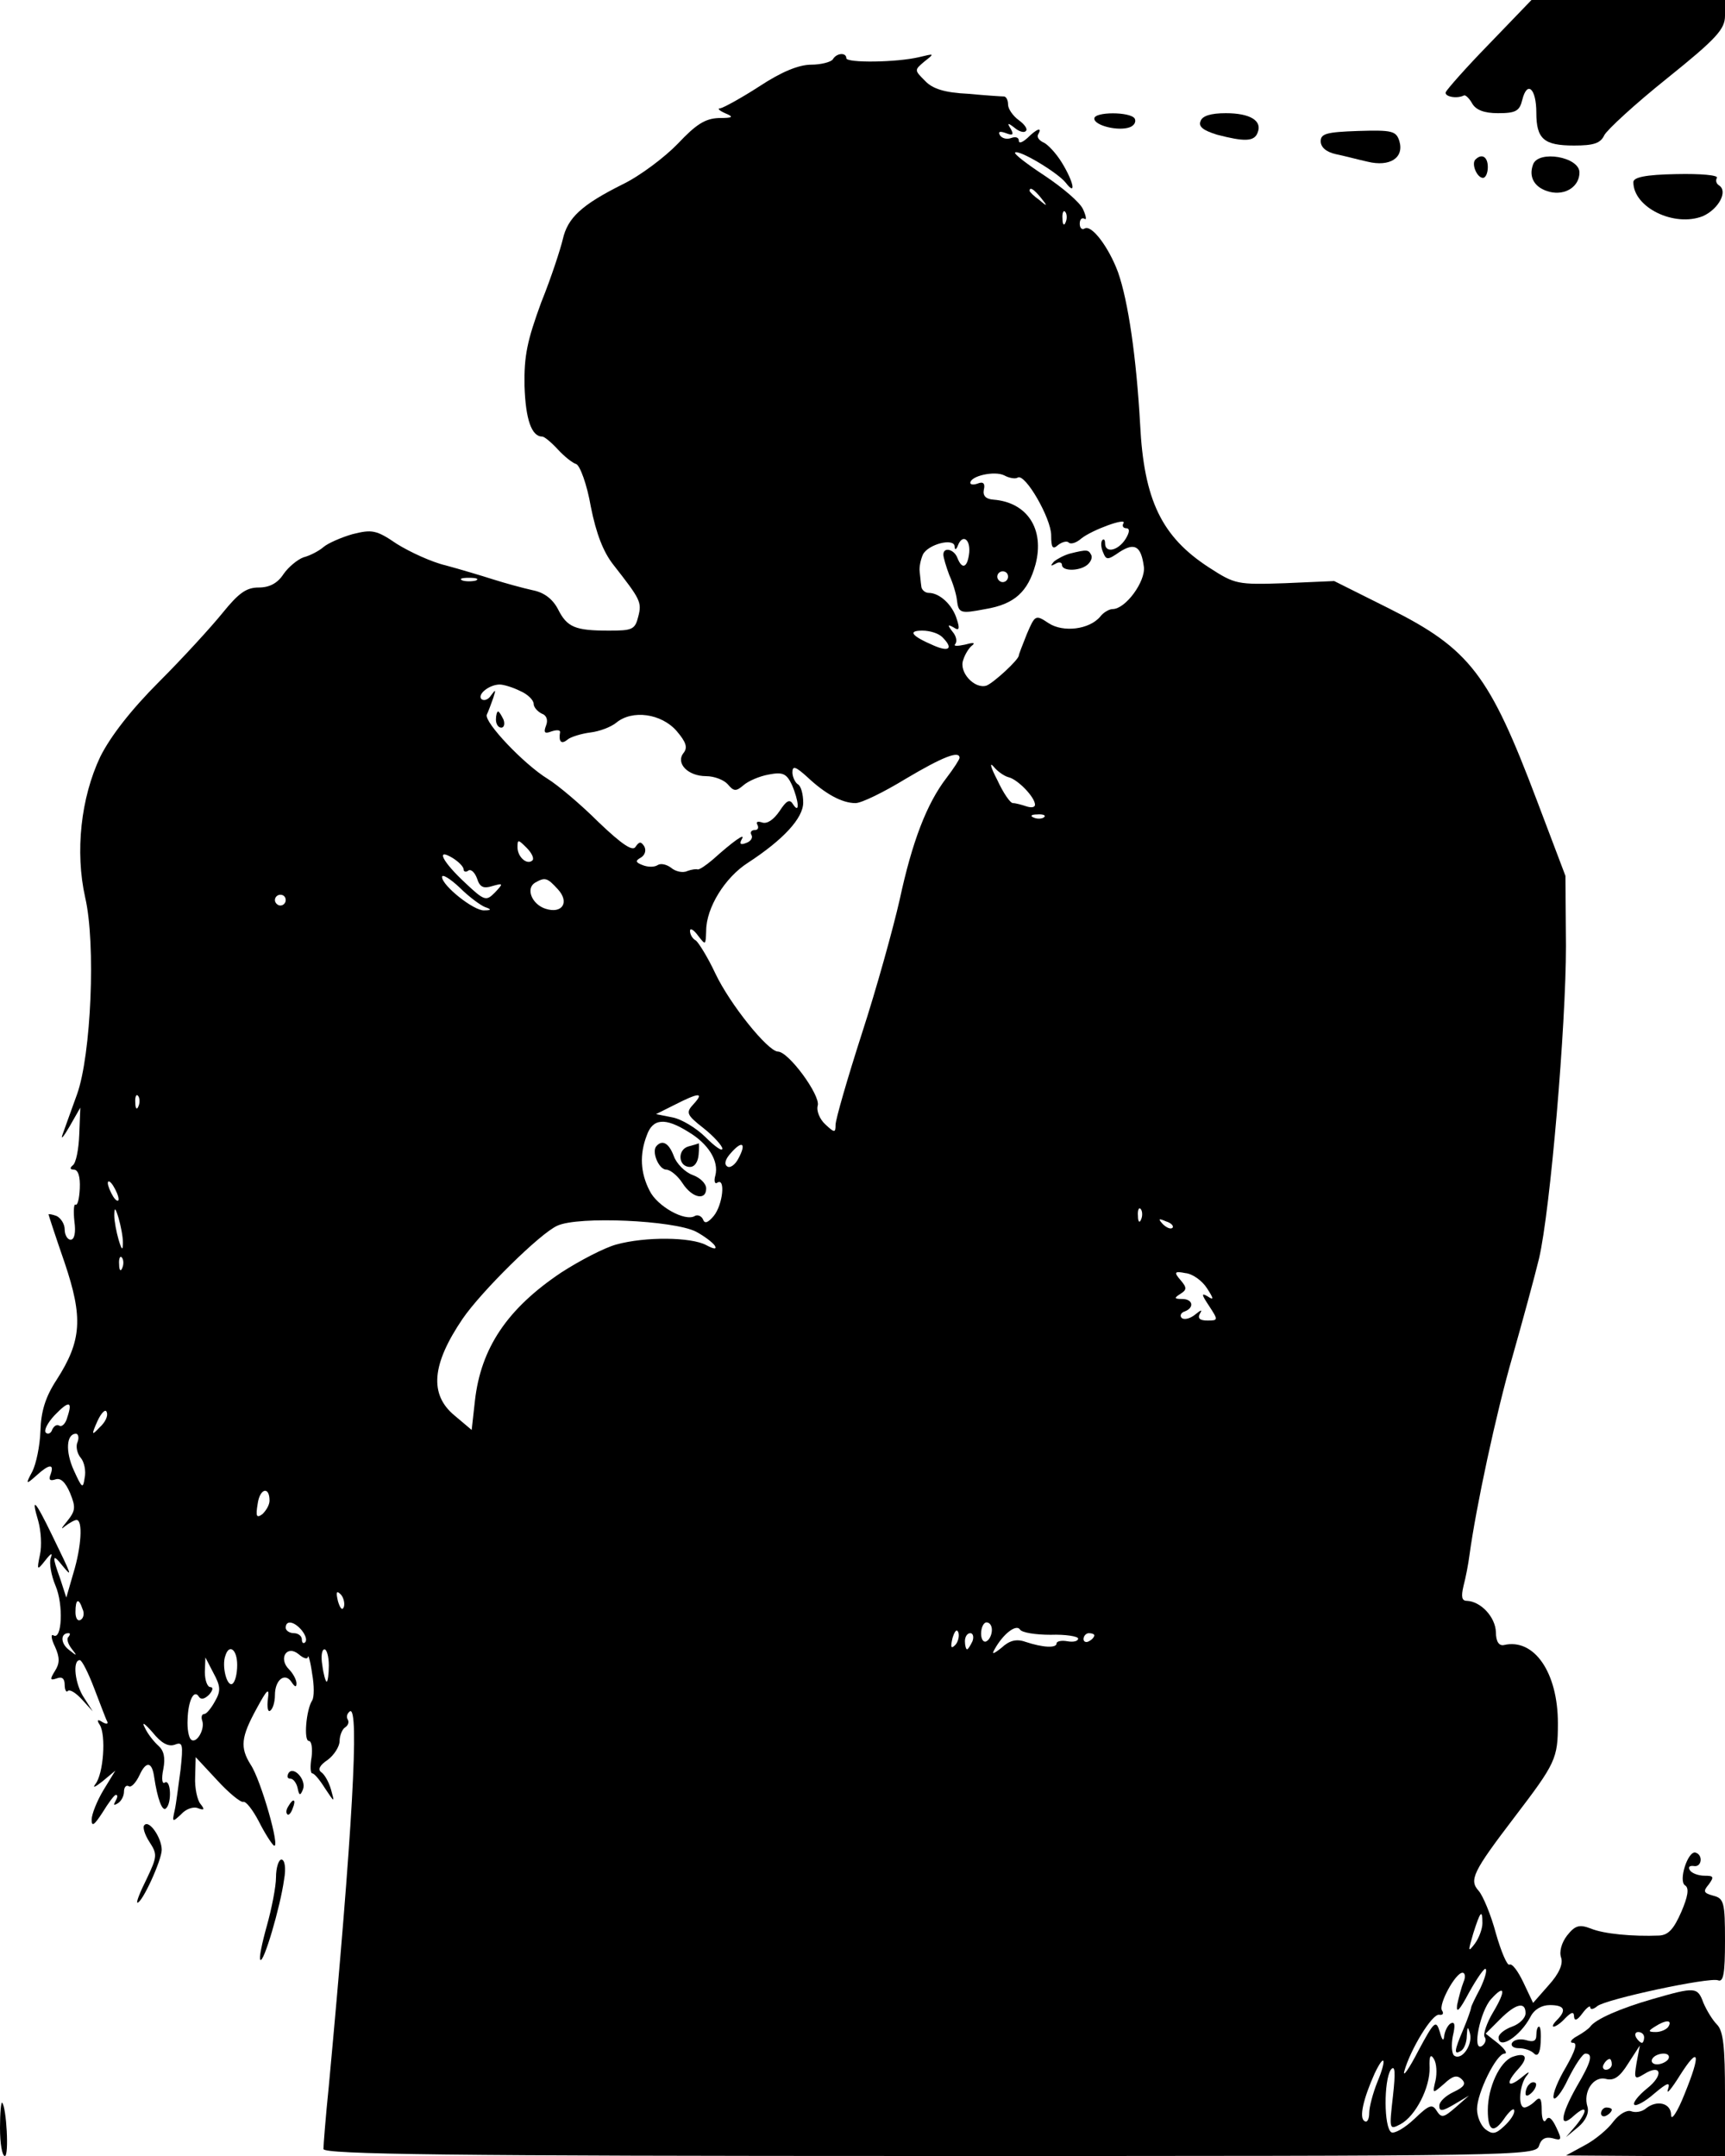<?xml version="1.0" standalone="no"?>
<!DOCTYPE svg PUBLIC "-//W3C//DTD SVG 20010904//EN"
 "http://www.w3.org/TR/2001/REC-SVG-20010904/DTD/svg10.dtd">
<svg version="1.0" xmlns="http://www.w3.org/2000/svg"
 width="320pt" height="400pt" viewBox="0 0 320 400"
 preserveAspectRatio="xMidYMid meet">

<g transform="translate(0,400) scale(0.1,-0.1)"
fill="#000000" stroke="none">
<path d="M2763 3919 c-43 -44 -79 -85 -81 -90 -3 -8 20 -13 34 -6 3 1 10 -6
15 -15 7 -12 22 -18 48 -18 33 0 40 4 45 25 9 36 26 21 26 -24 0 -49 14 -61
70 -61 36 0 49 4 56 19 5 10 57 58 117 106 92 74 107 91 107 116 l0 29 -180 0
-179 0 -78 -81z"/>
<path d="M1545 3890 c-3 -5 -22 -10 -40 -10 -23 0 -55 -13 -96 -40 -34 -22
-67 -40 -73 -41 -6 0 -2 -4 9 -9 17 -7 15 -9 -12 -9 -25 -1 -42 -12 -75 -47
-24 -25 -70 -60 -103 -76 -76 -38 -102 -62 -111 -102 -4 -17 -21 -70 -40 -117
-26 -71 -32 -99 -31 -155 2 -62 13 -94 33 -94 4 0 17 -11 29 -24 12 -13 27
-25 34 -27 7 -3 20 -38 27 -79 10 -50 23 -84 42 -108 50 -64 53 -69 46 -96 -6
-24 -11 -26 -54 -26 -63 0 -78 6 -95 40 -10 19 -26 31 -47 35 -18 4 -51 13
-73 20 -22 7 -62 19 -88 26 -26 6 -67 25 -91 40 -38 26 -46 27 -82 18 -21 -6
-46 -17 -54 -24 -8 -7 -25 -16 -37 -19 -11 -4 -28 -18 -37 -31 -11 -17 -26
-25 -46 -25 -23 0 -37 -10 -67 -47 -21 -26 -74 -84 -118 -128 -52 -52 -90
-101 -109 -139 -36 -76 -47 -176 -28 -261 20 -86 11 -292 -15 -365 -11 -30
-23 -64 -27 -75 -4 -11 2 -4 13 15 l20 35 -2 -50 c-1 -27 -6 -53 -12 -57 -6
-5 -5 -8 2 -8 8 0 12 -13 11 -35 -1 -19 -4 -32 -8 -30 -3 2 -4 -12 -2 -31 3
-21 0 -34 -7 -34 -6 0 -11 9 -11 19 0 10 -7 21 -15 25 -8 3 -15 4 -15 3 0 -1
13 -41 30 -90 34 -101 32 -144 -15 -217 -21 -32 -29 -59 -30 -95 -1 -28 -8
-61 -15 -75 -13 -24 -12 -25 7 -8 24 22 34 23 27 3 -4 -10 -2 -13 8 -10 10 4
19 -4 28 -25 11 -27 10 -33 -6 -53 -10 -12 -12 -16 -4 -9 8 6 18 12 22 12 12
0 9 -50 -6 -99 l-13 -45 -11 34 c-16 44 -15 49 4 25 19 -23 18 -20 -20 58 -31
64 -39 72 -25 25 5 -18 7 -46 3 -63 -6 -29 -5 -29 10 -10 11 14 14 15 10 4 -3
-9 1 -32 9 -51 15 -35 12 -102 -4 -92 -5 3 -4 -7 3 -21 9 -20 9 -31 0 -45 -10
-16 -9 -18 3 -14 10 4 15 0 15 -12 0 -9 3 -15 6 -11 4 3 15 -4 26 -16 l20 -22
-16 25 c-17 25 -22 70 -8 70 4 0 16 -24 27 -53 11 -28 21 -56 24 -61 2 -5 -2
-5 -9 -1 -9 6 -11 4 -5 -5 12 -19 7 -91 -8 -110 -6 -8 -1 -6 13 5 l24 20 -22
-36 c-12 -20 -22 -45 -22 -55 0 -14 5 -10 20 13 11 18 22 33 25 33 4 0 3 -5
-1 -12 -4 -7 -3 -8 4 -4 7 4 12 14 12 22 0 8 4 13 9 10 4 -3 13 6 20 21 12 26
23 25 27 -4 6 -40 15 -65 22 -58 11 10 9 54 -2 48 -5 -4 -7 6 -3 25 4 21 1 34
-9 43 -8 7 -20 22 -25 33 -7 13 -1 9 14 -8 16 -20 29 -27 41 -23 15 6 16 1 11
-46 -4 -28 -8 -63 -11 -76 -5 -22 -4 -22 12 -7 9 10 23 15 32 11 11 -4 12 -2
4 8 -6 7 -11 30 -10 50 l1 37 40 -43 c21 -23 43 -41 48 -40 5 2 18 -15 29 -36
11 -22 24 -42 28 -45 13 -8 -24 122 -43 150 -20 32 -18 51 11 104 20 37 24 40
21 18 -2 -15 0 -25 4 -22 5 3 9 16 9 29 0 29 19 43 31 24 6 -9 9 -10 9 -2 0 6
-6 18 -14 26 -20 20 -4 46 18 28 9 -8 17 -10 17 -5 1 5 5 -9 8 -31 4 -22 4
-44 0 -50 -11 -17 -16 -75 -6 -75 5 0 7 -14 5 -30 -3 -17 -2 -30 1 -30 4 0 14
-12 24 -28 18 -27 18 -27 11 -2 -4 14 -12 28 -18 32 -7 5 -3 13 12 23 12 9 22
25 22 35 0 10 5 22 10 25 6 4 8 10 5 15 -3 5 -1 11 4 15 18 11 5 -221 -39
-695 -6 -58 -10 -111 -10 -117 0 -10 232 -13 1124 -13 1096 0 1125 0 1131 19
4 13 12 17 25 14 17 -5 18 -3 7 20 -8 17 -14 22 -19 14 -4 -7 -8 1 -8 18 0 22
-3 26 -12 17 -7 -7 -16 -12 -20 -12 -13 0 -9 45 5 60 6 8 2 6 -10 -4 -27 -22
-31 -11 -6 16 19 21 14 31 -11 22 -24 -9 -46 -57 -46 -99 0 -40 11 -45 33 -12
9 12 16 17 16 11 1 -6 -8 -19 -19 -29 -16 -15 -22 -15 -35 -5 -8 7 -15 23 -15
37 0 30 36 103 51 103 6 0 1 8 -12 19 l-23 18 27 27 c29 29 47 33 47 11 0 -9
-11 -20 -25 -25 -14 -5 -25 -14 -25 -20 0 -24 40 2 59 38 7 14 21 22 36 22 27
0 32 -9 13 -28 -7 -7 -9 -12 -6 -12 4 0 14 7 22 16 12 12 16 12 16 2 1 -8 6
-6 15 6 8 11 15 16 15 12 0 -5 6 -4 13 2 16 13 207 54 224 48 10 -4 13 12 13
73 0 72 -2 79 -22 84 -18 5 -19 8 -8 21 10 14 9 16 -8 16 -12 0 -24 5 -27 10
-4 6 -1 9 7 8 15 -3 18 21 3 25 -14 3 -32 -53 -19 -61 8 -5 5 -21 -7 -49 -14
-32 -24 -43 -41 -44 -49 -2 -103 3 -127 13 -21 8 -29 6 -44 -13 -10 -13 -15
-30 -11 -41 4 -12 -4 -30 -23 -51 l-29 -33 -18 38 c-10 21 -21 36 -26 33 -4
-2 -15 23 -25 58 -9 34 -24 70 -32 79 -18 20 -11 35 66 136 77 101 81 109 81
175 0 94 -44 158 -100 145 -9 -2 -15 6 -15 24 -1 28 -28 57 -54 58 -9 0 -11 7
-6 28 4 15 9 41 11 57 12 88 49 262 80 369 19 67 41 148 49 181 21 90 50 433
50 580 l-1 130 -53 140 c-88 233 -124 281 -274 356 l-102 51 -91 -4 c-89 -3
-93 -2 -141 29 -88 57 -121 125 -128 266 -7 124 -22 228 -41 282 -17 46 -49
89 -62 81 -5 -3 -9 1 -9 9 0 8 4 12 9 9 4 -3 3 5 -3 18 -6 13 -38 40 -71 62
-32 21 -57 40 -55 43 7 6 79 -37 94 -56 20 -26 15 1 -7 37 -11 18 -27 35 -35
38 -8 4 -12 10 -9 15 8 14 -3 10 -20 -7 -9 -8 -16 -11 -16 -5 0 6 -6 8 -14 5
-8 -3 -17 -1 -21 5 -4 7 0 8 11 4 13 -5 15 -3 9 8 -7 11 -6 12 7 2 8 -7 18
-10 21 -6 4 3 -2 12 -13 20 -11 8 -20 21 -20 29 0 8 -3 14 -7 15 -5 0 -35 2
-67 5 -43 2 -66 9 -80 24 -20 20 -20 20 -1 36 19 15 19 15 -10 8 -42 -10 -135
-11 -135 -2 0 11 -18 10 -25 -2z m386 -257 c13 -16 12 -17 -3 -4 -10 7 -18 15
-18 17 0 8 8 3 21 -13z m46 -45 c-3 -8 -6 -5 -6 6 -1 11 2 17 5 13 3 -3 4 -12
1 -19z m-89 -474 c14 8 62 -76 62 -107 0 -24 3 -27 13 -18 8 6 17 8 20 4 4 -3
14 0 23 8 20 16 86 40 78 28 -3 -5 0 -9 5 -9 7 0 7 -7 -1 -20 -14 -22 -38 -27
-38 -8 0 6 -2 9 -5 6 -3 -3 -3 -13 1 -22 6 -15 8 -16 31 0 28 18 40 11 45 -28
3 -27 -34 -78 -58 -78 -6 0 -17 -6 -23 -14 -20 -24 -69 -30 -96 -12 -24 16
-25 15 -40 -20 -8 -20 -15 -38 -15 -40 0 -8 -47 -51 -60 -56 -22 -7 -52 25
-43 48 3 10 11 23 17 27 6 5 0 5 -14 1 -14 -3 -22 -3 -18 1 4 5 2 15 -5 23
-10 13 -9 14 2 8 10 -7 12 -3 6 15 -8 27 -32 49 -52 49 -7 0 -14 6 -14 13 -1
6 -2 19 -3 27 -1 8 2 22 6 31 9 19 58 32 59 15 0 -7 3 -6 6 2 8 21 23 13 21
-13 -3 -28 -13 -33 -22 -10 -6 16 -26 21 -26 6 0 -5 5 -22 11 -38 7 -15 13
-36 14 -45 3 -26 6 -27 53 -18 54 9 79 32 93 83 17 65 -15 115 -78 120 -14 1
-20 7 -18 18 3 12 -1 16 -11 12 -8 -3 -14 -2 -14 1 0 13 45 23 63 14 9 -5 21
-7 25 -4z m-18 -184 c0 -5 -4 -10 -10 -10 -5 0 -10 5 -10 10 0 6 5 10 10 10 6
0 10 -4 10 -10z m-987 -7 c-7 -2 -19 -2 -25 0 -7 3 -2 5 12 5 14 0 19 -2 13
-5z m865 -105 c21 -21 13 -28 -15 -16 -42 18 -50 28 -22 28 14 0 30 -5 37 -12z
m-783 -100 c14 -6 25 -17 25 -24 0 -6 7 -14 15 -18 9 -3 12 -12 8 -22 -5 -13
-3 -16 10 -11 9 3 16 3 16 -1 -3 -18 2 -24 14 -14 6 5 26 11 42 13 17 2 38 10
48 18 30 25 84 17 112 -15 18 -21 21 -31 13 -41 -15 -19 8 -43 42 -43 15 0 33
-7 40 -15 11 -13 15 -14 29 -2 9 8 30 17 47 20 26 5 33 2 43 -19 13 -30 15
-56 2 -36 -6 10 -12 7 -25 -13 -11 -16 -23 -24 -32 -21 -9 3 -12 1 -9 -4 3 -6
1 -10 -5 -10 -6 0 -9 -4 -6 -9 3 -5 -1 -12 -10 -15 -10 -4 -13 -2 -8 7 8 13
-15 -3 -54 -38 -13 -11 -25 -19 -28 -18 -2 1 -11 0 -19 -3 -8 -4 -22 -1 -30 6
-8 6 -19 9 -25 5 -6 -4 -18 -4 -28 0 -13 5 -14 8 -3 14 8 5 10 14 6 21 -6 9
-9 9 -16 -1 -5 -9 -24 3 -69 46 -33 33 -76 69 -94 80 -44 27 -118 105 -113
119 3 6 8 20 12 31 5 16 5 17 -4 5 -5 -8 -13 -11 -18 -7 -8 9 15 27 34 27 7 0
24 -5 38 -12z m815 -124 c0 -3 -11 -20 -24 -37 -37 -48 -64 -119 -87 -226 -12
-53 -43 -165 -70 -248 -27 -84 -49 -160 -49 -170 0 -15 -2 -15 -19 1 -10 9
-17 25 -14 35 5 19 -54 100 -74 100 -19 1 -89 88 -116 145 -14 30 -31 57 -36
61 -6 3 -11 11 -11 18 0 6 7 2 15 -9 14 -18 14 -18 15 9 0 43 35 99 77 126 66
43 103 83 103 112 0 15 -4 31 -10 34 -5 3 -10 14 -10 22 0 13 6 11 28 -9 33
-31 64 -48 89 -48 11 0 52 20 93 45 69 41 100 53 100 39z m91 -36 c17 -4 49
-37 49 -51 0 -5 -7 -6 -16 -3 -9 3 -20 6 -25 6 -5 0 -18 19 -29 43 -12 23 -15
34 -7 25 7 -9 20 -18 28 -20z m66 -74 c-3 -3 -12 -4 -19 -1 -8 3 -5 6 6 6 11
1 17 -2 13 -5z m-949 -80 c-10 -10 -28 6 -28 24 0 15 1 15 17 -1 9 -9 14 -19
11 -23z m-128 -17 c0 -4 4 -6 9 -2 5 3 12 -4 16 -15 5 -16 12 -19 28 -14 21 6
21 5 5 -12 -16 -16 -19 -16 -55 18 -42 39 -56 66 -23 46 11 -7 20 -16 20 -21z
m40 -70 c12 -4 12 -6 -2 -6 -19 -1 -78 46 -78 62 0 6 15 -3 33 -20 17 -17 39
-33 47 -36z m135 33 c22 -24 8 -46 -23 -36 -25 8 -37 37 -20 48 19 11 23 10
43 -12z m-505 -20 c0 -5 -4 -10 -10 -10 -5 0 -10 5 -10 10 0 6 5 10 10 10 6 0
10 -4 10 -10z m-273 -382 c-3 -8 -6 -5 -6 6 -1 11 2 17 5 13 3 -3 4 -12 1 -19z
m1030 4 c-15 -16 -14 -20 18 -45 19 -15 35 -33 35 -38 0 -6 -14 4 -31 21 -17
17 -45 34 -62 37 l-30 6 34 17 c45 23 56 24 36 2z m-10 -52 c37 -22 57 -54 50
-81 -3 -10 -1 -17 4 -13 15 9 10 -41 -7 -62 -11 -13 -17 -15 -20 -6 -3 6 -10
9 -15 6 -18 -11 -70 18 -84 47 -17 33 -19 67 -5 103 11 31 34 33 77 6z m93
-49 c-6 -12 -16 -19 -21 -15 -6 4 -4 13 7 25 21 24 29 18 14 -10z m-1150 -76
c0 -5 -5 -3 -10 5 -5 8 -10 20 -10 25 0 6 5 3 10 -5 5 -8 10 -19 10 -25z m8
-80 c0 -16 -2 -15 -8 5 -4 14 -8 34 -8 45 0 16 2 15 8 -5 4 -14 8 -34 8 -45z
m1889 43 c-3 -8 -6 -5 -6 6 -1 11 2 17 5 13 3 -3 4 -12 1 -19z m-826 -23 c15
-8 31 -20 35 -26 4 -7 -1 -7 -16 1 -28 15 -113 16 -167 1 -22 -6 -68 -30 -102
-52 -100 -67 -149 -140 -160 -238 l-6 -54 -32 27 c-47 39 -42 95 15 179 34 50
144 159 176 173 39 18 215 10 257 -11z m884 7 c-3 -3 -11 0 -18 7 -9 10 -8 11
6 5 10 -3 15 -9 12 -12z m-1948 -74 c-3 -8 -6 -5 -6 6 -1 11 2 17 5 13 3 -3 4
-12 1 -19z m2012 -38 c13 -20 13 -23 1 -15 -12 7 -11 3 3 -18 17 -26 17 -27
-3 -27 -14 0 -19 4 -14 13 5 8 2 7 -9 -2 -10 -8 -21 -10 -25 -6 -4 4 -1 10 6
12 18 7 15 23 -5 23 -15 0 -15 2 -4 9 13 8 13 12 1 26 -13 15 -11 17 9 13 13
-1 31 -14 40 -28z m-2114 -239 c-3 -12 -10 -19 -15 -16 -5 3 -10 -1 -13 -7 -2
-7 -8 -10 -12 -6 -4 4 3 18 16 32 27 28 34 27 24 -3z m60 -19 c-15 -16 -16
-15 -4 12 7 15 15 23 17 16 3 -7 -3 -19 -13 -28z m-41 -27 c-4 -8 -1 -22 6
-30 6 -7 10 -24 7 -37 -3 -21 -5 -19 -20 14 -16 35 -14 68 4 68 4 0 6 -7 3
-15z m356 -109 c0 -8 -6 -18 -13 -25 -11 -8 -13 -5 -9 19 4 29 22 33 22 6z
m138 -197 c-3 -8 -7 -3 -11 10 -4 17 -3 21 5 13 5 -5 8 -16 6 -23z m-485 -4
c4 -8 2 -17 -3 -20 -6 -4 -10 3 -10 14 0 25 6 27 13 6z m407 -40 c7 -9 10 -18
6 -22 -3 -3 -6 -1 -6 5 0 7 -7 12 -15 12 -8 0 -15 5 -15 10 0 15 16 12 30 -5z
m1280 1 c0 -8 -4 -18 -10 -21 -5 -3 -10 3 -10 14 0 12 5 21 10 21 6 0 10 -6
10 -14z m109 -9 c28 1 51 -3 51 -7 0 -5 -9 -7 -20 -5 -11 2 -20 0 -20 -4 0 -9
-25 -8 -58 3 -17 6 -30 2 -44 -11 -15 -12 -19 -13 -13 -3 16 29 40 47 47 37 3
-6 29 -10 57 -10z m-177 -19 c-8 -8 -9 -4 -5 13 4 13 8 18 11 10 2 -7 -1 -18
-6 -23z m-1645 15 c-4 -3 -1 -13 6 -22 11 -14 10 -14 -5 -2 -16 12 -16 31 -1
31 4 0 3 -3 0 -7z m1677 -8 c-4 -8 -8 -15 -10 -15 -2 0 -4 7 -4 15 0 8 4 15
10 15 5 0 7 -7 4 -15z m226 11 c0 -3 -4 -8 -10 -11 -5 -3 -10 -1 -10 4 0 6 5
11 10 11 6 0 10 -2 10 -4z m-1590 -55 c0 -17 -4 -32 -9 -35 -10 -6 -20 33 -13
52 7 23 22 12 22 -17z m170 -1 c0 -16 -2 -30 -4 -30 -2 0 -6 14 -8 30 -3 17
-1 30 4 30 4 0 8 -13 8 -30z m-211 -66 c-7 -13 -16 -24 -20 -24 -5 0 -6 -6 -4
-12 6 -16 -11 -45 -21 -35 -4 4 -7 20 -6 37 1 35 12 57 21 42 4 -6 11 -4 19 4
7 8 8 14 2 14 -5 0 -10 12 -10 28 l1 27 15 -29 c13 -24 14 -33 3 -52z m2351
-412 c0 -10 -6 -27 -14 -38 -13 -17 -13 -15 -3 19 13 41 17 46 17 19z m-4
-121 c-9 -17 -17 -33 -17 -36 0 -2 -6 -20 -14 -39 -18 -42 -18 -49 -5 -41 6 3
11 16 11 28 1 18 2 18 6 4 5 -21 -15 -50 -29 -41 -5 3 -6 20 -3 36 5 21 4 28
-4 24 -6 -4 -11 -15 -12 -24 -1 -10 -4 -7 -8 8 -7 23 -10 21 -40 -35 -17 -33
-29 -50 -26 -38 11 40 52 108 65 105 6 -1 9 2 5 8 -7 11 25 70 38 70 5 0 6 -8
2 -17 -4 -10 -9 -29 -12 -43 -2 -17 5 -9 22 23 15 27 29 47 31 44 3 -3 -2 -19
-10 -36z m24 -44 c-12 -20 -19 -41 -16 -46 4 -5 1 -13 -5 -17 -19 -11 -3 65
17 87 26 29 28 16 4 -24z m-107 -127 c-6 -25 -6 -25 16 -6 16 15 24 17 33 8 8
-8 4 -14 -15 -23 -15 -7 -27 -18 -27 -26 0 -11 6 -10 28 3 l27 16 -25 -22
c-22 -19 -26 -20 -35 -6 -8 13 -14 11 -41 -15 -18 -17 -37 -28 -43 -25 -14 9
-14 96 -1 116 8 10 9 -4 4 -49 -7 -62 -7 -63 14 -52 28 15 55 68 54 105 -1 22
2 26 8 16 5 -8 6 -26 3 -40z m-108 -3 c-8 -20 -15 -46 -15 -57 0 -12 -4 -19
-9 -15 -10 6 -2 41 19 88 19 40 23 27 5 -16z"/>
<path d="M1985 2973 c-11 -3 -24 -10 -30 -15 -7 -8 -6 -9 3 -4 6 4 12 3 12 -2
0 -12 32 -12 47 0 7 6 10 14 7 19 -5 9 -7 10 -39 2z"/>
<path d="M920 2665 c0 -8 4 -15 10 -15 5 0 7 7 4 15 -4 8 -8 15 -10 15 -2 0
-4 -7 -4 -15z"/>
<path d="M1218 1874 c-10 -10 4 -44 18 -44 7 0 21 -11 30 -25 18 -28 44 -33
44 -10 0 9 -11 20 -25 25 -14 5 -30 21 -35 35 -9 24 -21 31 -32 19z"/>
<path d="M1277 1873 c-21 -6 -19 -38 3 -38 9 0 15 10 16 23 1 12 1 21 0 21 0
-1 -9 -3 -19 -6z"/>
<path d="M2030 3780 c0 -13 45 -24 66 -16 8 3 12 10 9 16 -8 13 -75 13 -75 0z"/>
<path d="M2227 3775 c-4 -10 5 -17 31 -25 50 -13 69 -13 75 4 9 22 -14 36 -59
36 -28 0 -44 -5 -47 -15z"/>
<path d="M2450 3738 c0 -11 10 -20 28 -24 15 -3 41 -10 59 -14 41 -10 68 7 59
38 -6 19 -13 21 -77 19 -58 -2 -69 -5 -69 -19z"/>
<path d="M2737 3704 c-8 -8 3 -34 14 -34 5 0 9 9 9 20 0 19 -11 26 -23 14z"/>
<path d="M2844 3695 c-9 -24 3 -44 31 -51 29 -7 55 10 55 36 0 29 -76 42 -86
15z"/>
<path d="M3030 3662 c0 -47 76 -84 129 -63 29 13 47 46 30 57 -5 3 -7 9 -4 14
3 5 -30 8 -75 7 -58 -1 -80 -6 -80 -15z"/>
<path d="M535 710 c-3 -6 -2 -10 4 -10 5 0 11 -8 13 -17 3 -15 5 -15 10 -3 7
18 -18 45 -27 30z"/>
<path d="M535 649 c-4 -6 -5 -12 -2 -15 2 -3 7 2 10 11 7 17 1 20 -8 4z"/>
<path d="M268 614 c-4 -3 0 -17 9 -31 15 -23 15 -27 -5 -69 -12 -24 -20 -44
-17 -44 9 0 45 79 45 98 0 22 -23 56 -32 46z"/>
<path d="M512 517 c0 -17 -8 -58 -17 -90 -9 -32 -15 -61 -12 -63 6 -7 37 98
44 149 4 22 1 37 -5 37 -5 0 -10 -15 -10 -33z"/>
<path d="M3065 291 c-59 -17 -105 -37 -115 -51 -3 -4 -14 -12 -25 -18 -11 -6
-14 -12 -7 -12 9 0 4 -15 -13 -45 -15 -25 -25 -50 -23 -57 2 -6 15 9 27 35 13
26 27 47 32 47 15 0 11 -15 -16 -61 -31 -55 -33 -80 -5 -54 25 22 26 9 3 -19
l-18 -21 23 19 c14 12 20 26 17 37 -9 28 11 58 34 52 15 -4 26 4 41 28 l22 34
-6 -32 c-5 -30 -4 -32 14 -21 32 20 37 -2 5 -27 -16 -13 -27 -27 -23 -30 3 -3
20 6 37 21 25 21 30 22 25 7 -3 -10 7 2 22 26 36 57 40 42 9 -34 -13 -33 -25
-51 -25 -39 0 22 -26 29 -47 12 -7 -6 -19 -8 -27 -5 -8 3 -22 -5 -33 -19 -10
-14 -34 -34 -53 -44 l-35 -19 148 -1 147 0 0 114 c0 88 -3 118 -15 130 -8 8
-19 26 -25 40 -11 30 -15 30 -95 7z m30 -51 c-3 -5 -14 -10 -23 -10 -15 0 -15
2 -2 10 20 13 33 13 25 0z m-45 -20 c0 -5 -2 -10 -4 -10 -3 0 -8 5 -11 10 -3
6 -1 10 4 10 6 0 11 -4 11 -10z m45 -40 c-3 -5 -13 -10 -21 -10 -8 0 -12 5 -9
10 3 6 13 10 21 10 8 0 12 -4 9 -10z m-105 -10 c0 -5 -5 -10 -11 -10 -5 0 -7
5 -4 10 3 6 8 10 11 10 2 0 4 -4 4 -10z"/>
<path d="M2850 224 c0 -11 -6 -13 -19 -9 -11 3 -22 1 -26 -5 -3 -5 2 -10 12
-10 11 0 23 -4 29 -10 6 -6 11 0 12 20 1 17 0 30 -3 30 -3 0 -5 -7 -5 -16z"/>
<path d="M2837 133 c-4 -3 -7 -11 -7 -17 0 -6 5 -5 12 2 6 6 9 14 7 17 -3 3
-9 2 -12 -2z"/>
<path d="M0 52 c0 -29 4 -52 9 -52 8 0 3 90 -5 99 -2 2 -4 -19 -4 -47z"/>
<path d="M2970 79 c0 -5 5 -7 10 -4 6 3 10 8 10 11 0 2 -4 4 -10 4 -5 0 -10
-5 -10 -11z"/>
</g>
</svg>
